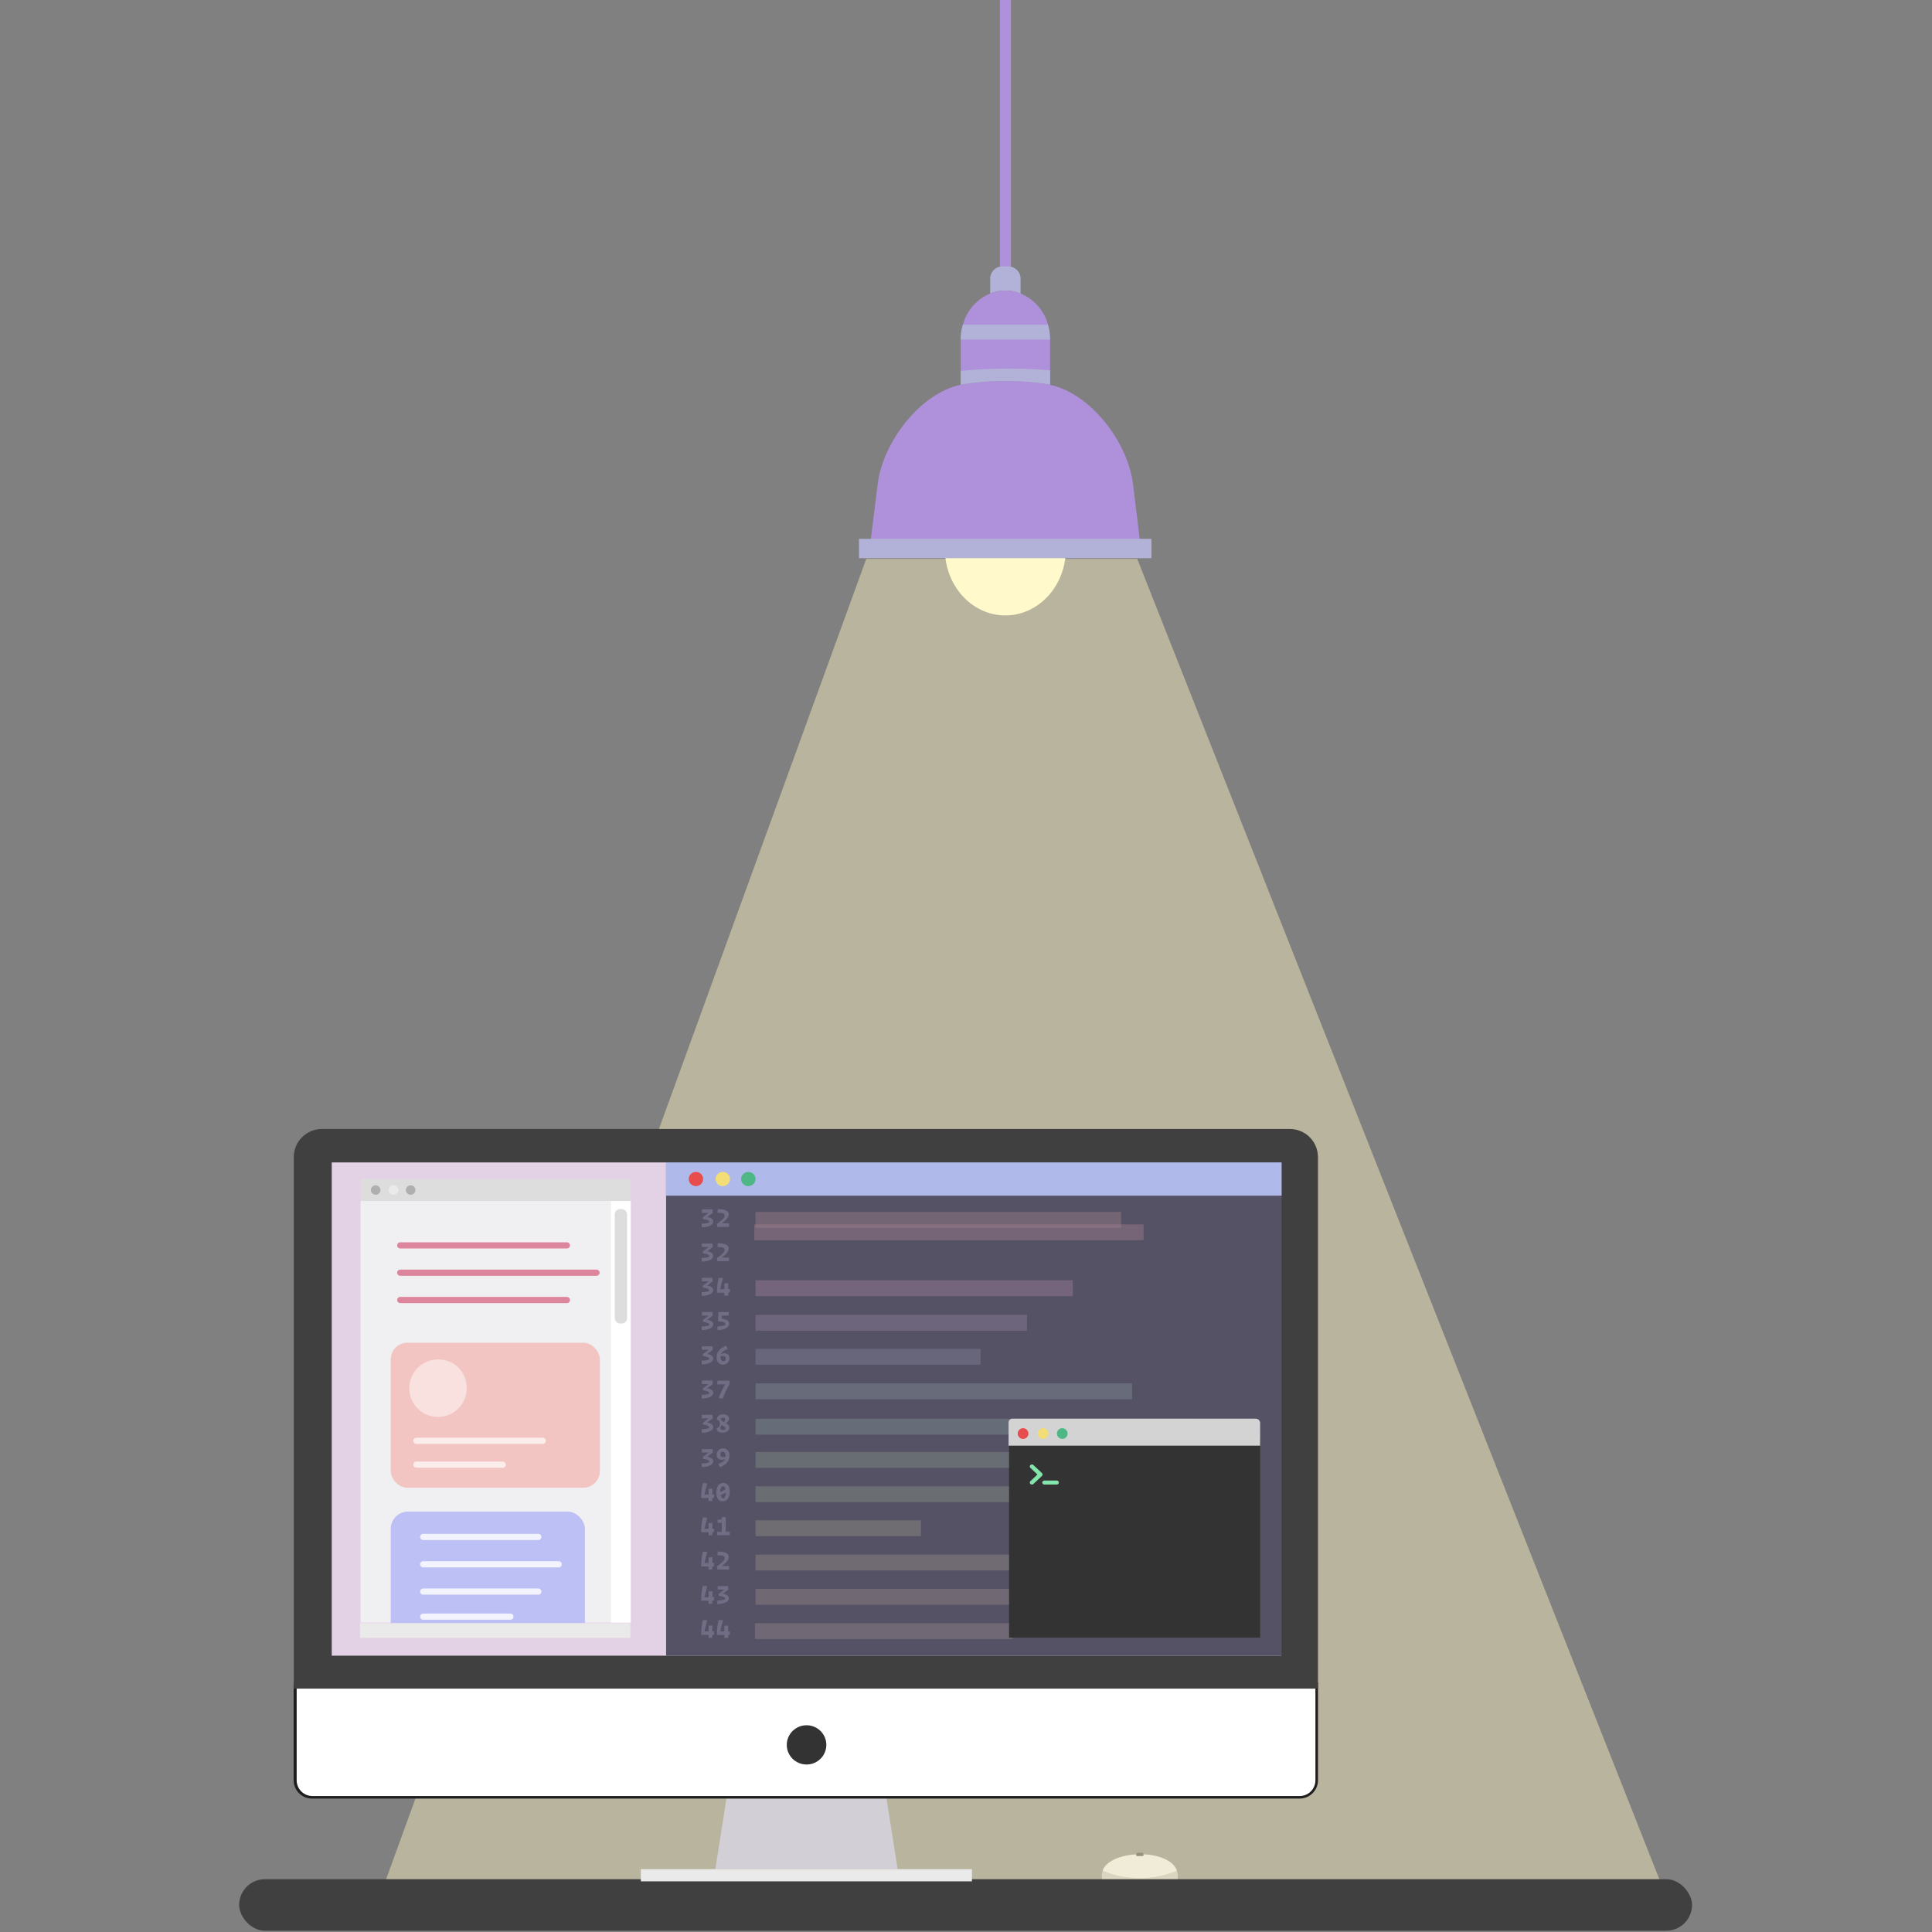 <?xml version="1.0" encoding="UTF-8" standalone="no" ?>
<!DOCTYPE svg PUBLIC "-//W3C//DTD SVG 1.1//EN" "http://www.w3.org/Graphics/SVG/1.1/DTD/svg11.dtd">
<svg xmlns="http://www.w3.org/2000/svg" xmlns:xlink="http://www.w3.org/1999/xlink" version="1.1" width="1080" height="1080" viewBox="184.85 -92.76 1080 1080" xml:space="preserve">
<rect x="184.85" y="-92.76" width="1080" height="1080" fill="#808080" stroke="none"/>
<desc>Created with Fabric.js 5.2.4</desc>
<defs>
</defs>
<rect x="0" y="0" width="100%" height="100%" fill="transparent"></rect>
<g transform="matrix(1 0 0 1 540 540)" id="3e2d9e4f-662f-4d74-9996-e85e619b991b"  >
<rect style="stroke: none; stroke-width: 1; stroke-dasharray: none; stroke-linecap: butt; stroke-dashoffset: 0; stroke-linejoin: miter; stroke-miterlimit: 4; fill: rgb(255,255,255); fill-rule: nonzero; opacity: 1; visibility: hidden;" vector-effect="non-scaling-stroke"  x="-540" y="-540" rx="0" ry="0" width="1080" height="1080" />
</g>
<g transform="matrix(1 0 0 1 540 540)" id="a67f70c3-d9f5-4990-9149-d25044001a3d"  >
</g>
<g transform="matrix(2.88 0 0 2.88 822 951.34)"  >
<path style="stroke: none; stroke-width: 1; stroke-dasharray: none; stroke-linecap: butt; stroke-dashoffset: 0; stroke-linejoin: miter; stroke-miterlimit: 4; fill: rgb(186,188,190); fill-rule: evenodd; opacity: 1;" vector-effect="non-scaling-stroke"  transform=" translate(-285.02, -377.45)" d="M 292.27 379.94 L 277.78 379.94 C 275.88 373.39 294.12 373.21 292.27 379.94 z" stroke-linecap="round" />
</g>
<g transform="matrix(2.88 0 0 2.88 821.99 950.46)"  >
<path style="stroke: none; stroke-width: 1; stroke-dasharray: none; stroke-linecap: butt; stroke-dashoffset: 0; stroke-linejoin: miter; stroke-miterlimit: 4; fill: rgb(229,230,231); fill-rule: evenodd; opacity: 1;" vector-effect="non-scaling-stroke"  transform=" translate(-285.02, -377.14)" d="M 277.81 378 C 279.27 373.89 290.68 373.64 292.23 378 C 287.62 379.947 282.42 379.947 277.81 378 z" stroke-linecap="round" />
</g>
<g transform="matrix(2.88 0 0 2.88 822.02 943.83)"  >
<path style="stroke: none; stroke-width: 1; stroke-dasharray: none; stroke-linecap: butt; stroke-dashoffset: 0; stroke-linejoin: miter; stroke-miterlimit: 4; fill: rgb(66,66,67); fill-rule: evenodd; opacity: 1;" vector-effect="non-scaling-stroke"  transform=" translate(-285.02, -374.84)" d="M 285.72 375.08 C 285.72 375.13 285.68 375.17 285.63 375.17 L 284.41 375.17 C 284.36 375.17 284.32 375.13 284.32 375.08 L 284.32 374.71 C 284.32 374.6 284.58 374.51 284.89 374.51 L 285.15 374.51 C 285.46 374.51 285.72 374.6 285.72 374.71 z" stroke-linecap="round" />
</g>
<g transform="matrix(2.88 0 0 2.88 821.97 959.59)" id="mouse"  >
<rect style="stroke: none; stroke-width: 1; stroke-dasharray: none; stroke-linecap: butt; stroke-dashoffset: 0; stroke-linejoin: miter; stroke-miterlimit: 4; fill: rgb(178,178,216); fill-rule: nonzero; opacity: 1;" vector-effect="non-scaling-stroke"  x="-12.76" y="-0.405" rx="0.3" ry="0.3" width="25.52" height="0.81" />
</g>
<g id="luminaria">
<g transform="matrix(2.88 0 0 2.88 756.67 591.82)" id="light"  >
<polygon id="lightLuminaria" style="stroke: none; stroke-width: 1; stroke-dasharray: none; stroke-linecap: butt; stroke-dashoffset: 0; stroke-linejoin: miter; stroke-miterlimit: 4; fill: rgb(255,244,197); fill-rule: nonzero; opacity: 0.45;" vector-effect="non-scaling-stroke"  points="-30.41,-129.22 -124.39,129.22 124.39,129.22 22.19,-129.22 -30.41,-129.22 " />
</g>
<g transform="matrix(2.88 0 0 2.88 746.84 214.2)"  >
<path style="stroke: none; stroke-width: 1; stroke-dasharray: none; stroke-linecap: butt; stroke-dashoffset: 0; stroke-linejoin: miter; stroke-miterlimit: 4; fill: rgb(255,249,204); fill-rule: nonzero; opacity: 1;" vector-effect="non-scaling-stroke"  transform=" translate(-169.32, -121.87)" d="M 181.07 121.86 C 181.07 128.97 175.81 134.74 169.32 134.74 C 162.83 134.74 157.58 128.97 157.58 121.86 C 157.58 114.75 162.84 109 169.32 109 C 175.8 109 181.07 114.74 181.07 121.86 z" stroke-linecap="round" />
</g>
<g transform="matrix(2.88 0 0 2.88 746.89 -67.25)" id="light"  >
<rect style="stroke: none; stroke-width: 1; stroke-dasharray: none; stroke-linecap: butt; stroke-dashoffset: 0; stroke-linejoin: miter; stroke-miterlimit: 4; fill: rgb(175,145,219); fill-rule: nonzero; opacity: 1;" vector-effect="non-scaling-stroke"  x="-1.07" y="-45.54" rx="0" ry="0" width="2.14" height="91.08" />
</g>
<g transform="matrix(2.88 0 0 2.88 746.86 63.74)"  >
<path style="stroke: none; stroke-width: 1; stroke-dasharray: none; stroke-linecap: butt; stroke-dashoffset: 0; stroke-linejoin: miter; stroke-miterlimit: 4; fill: rgb(178,178,216); fill-rule: nonzero; opacity: 1;" vector-effect="non-scaling-stroke"  transform=" translate(-169.32, -69.69)" d="M 172.27 72.32 L 172.27 69.53 C 172.321 68.223 171.307 67.119 170 67.06 L 168.63 67.06 C 167.327 67.125 166.319 68.226 166.37 69.53 L 166.37 72.32 C 168.257 71.547 170.373 71.547 172.26 72.32 z" stroke-linecap="round" />
</g>
<g transform="matrix(2.88 0 0 2.88 746.87 95.95)"  >
<path style="stroke: none; stroke-width: 1; stroke-dasharray: none; stroke-linecap: butt; stroke-dashoffset: 0; stroke-linejoin: miter; stroke-miterlimit: 4; fill: rgb(175,145,219); fill-rule: nonzero; opacity: 1;" vector-effect="non-scaling-stroke"  transform=" translate(-169.33, -80.87)" d="M 178 81.25 L 178 90 L 177.64 89.92 C 172.591 89.137 167.457 89.073 162.39 89.73 L 161.03 89.92 L 160.66 90 L 160.66 81.25 C 160.663 80.778 160.696 80.307 160.76 79.84 C 160.828 79.339 160.935 78.844 161.08 78.36 C 161.08 78.3 161.08 78.24 161.13 78.18 C 161.205 77.942 161.291 77.709 161.39 77.48 C 161.384 77.44 161.384 77.4 161.39 77.36 L 161.57 76.95 C 161.64 76.8 161.71 76.65 161.79 76.51 C 162.079 75.978 162.413 75.473 162.79 75 C 163.215 74.475 163.695 73.995 164.22 73.57 C 164.38 73.45 164.54 73.32 164.72 73.21 C 164.892 73.085 165.073 72.972 165.26 72.87 C 165.438 72.757 165.621 72.654 165.81 72.56 L 166.37 72.32 C 167.3 71.939 168.295 71.742 169.3 71.74 C 170.328 71.735 171.347 71.933 172.3 72.32 C 174.891 73.405 176.843 75.615 177.6 78.32 C 177.875 79.272 178.01 80.259 178 81.25 z" stroke-linecap="round" />
</g>
<g transform="matrix(2.88 0 0 2.88 746.8 167.16)"  >
<path style="stroke: none; stroke-width: 1; stroke-dasharray: none; stroke-linecap: butt; stroke-dashoffset: 0; stroke-linejoin: miter; stroke-miterlimit: 4; fill: rgb(175,145,219); fill-rule: nonzero; opacity: 1;" vector-effect="non-scaling-stroke"  transform=" translate(-169.33, -105.57)" d="M 195.67 121.86 L 143 121.86 L 144.58 109.19 C 145.58 101.26 152.69 91.71 160.68 89.99 L 161.05 89.91 L 162.48 89.71 C 167.525 89.071 172.634 89.139 177.66 89.91 L 178 90 C 186 91.72 193.14 101.27 194.11 109.2 z" stroke-linecap="round" />
</g>
<g transform="matrix(2.88 0 0 2.88 746.85 105.52)"  >
<path style="stroke: none; stroke-width: 1; stroke-dasharray: none; stroke-linecap: butt; stroke-dashoffset: 0; stroke-linejoin: miter; stroke-miterlimit: 4; fill: rgb(178,178,216); fill-rule: nonzero; opacity: 1;" vector-effect="non-scaling-stroke"  transform=" translate(-169.32, -84.18)" d="M 178 81.25 L 160.65 81.25 C 160.653 80.778 160.686 80.307 160.75 79.84 C 160.818 79.339 160.925 78.844 161.07 78.36 L 177.57 78.36 C 177.851 79.298 177.996 80.271 178 81.25 z M 178 87.2 L 178 90 L 177.64 89.92 C 172.591 89.137 167.457 89.073 162.39 89.73 L 161.03 89.92 L 160.66 90 L 160.66 87.33 C 163.66 87.03 166.83 86.87 170.04 86.87 C 172.74 86.87 175.4 87 178 87.2 z" stroke-linecap="round" />
</g>
<g transform="matrix(2.88 0 0 2.88 746.77 213.86)" id="light"  >
<polygon style="stroke: none; stroke-width: 1; stroke-dasharray: none; stroke-linecap: butt; stroke-dashoffset: 0; stroke-linejoin: miter; stroke-miterlimit: 4; fill: rgb(178,178,216); fill-rule: nonzero; opacity: 1;" vector-effect="non-scaling-stroke"  points="26.34,-1.88 -26.34,-1.88 -28.38,-1.88 -28.38,1.88 28.39,1.88 28.39,-1.88 26.34,-1.88 " />
</g></g>
<g transform="matrix(2.88 0 0 2.88 724.62 972.12)" id="desk"  >
<rect style="stroke: none; stroke-width: 1; stroke-dasharray: none; stroke-linecap: butt; stroke-dashoffset: 0; stroke-linejoin: miter; stroke-miterlimit: 4; fill: rgb(64,64,64); fill-rule: nonzero; opacity: 1;" vector-effect="non-scaling-stroke"  x="-141" y="-5" rx="5" ry="5" width="282" height="10" />
</g>
<g transform="matrix(2.88 0 0 2.88 287.5 855.27)"  >
<path style="stroke: rgb(209,209,209); stroke-width: 1; stroke-dasharray: none; stroke-linecap: round; stroke-dashoffset: 0; stroke-linejoin: miter; stroke-miterlimit: 10; fill: none; fill-rule: nonzero; opacity: 0;" vector-effect="non-scaling-stroke"  transform=" translate(-99.69, -344.14)" d="M 99.48 350.34 C 98.92 349.78 96.48 346.82 99.48 344.14 C 102.48 341.46 101.41 340.38 99.59 337.95" stroke-linecap="round" />
</g>
<g transform="matrix(2.88 0 0 2.88 299.61 868.22)"  >
<path style="stroke: rgb(209,209,209); stroke-width: 1; stroke-dasharray: none; stroke-linecap: round; stroke-dashoffset: 0; stroke-linejoin: miter; stroke-miterlimit: 10; fill: none; fill-rule: nonzero; opacity: 0;" vector-effect="non-scaling-stroke"  transform=" translate(-103.89, -348.63)" d="M 103.68 354.83 C 103.12 354.27 100.68 351.31 103.68 348.64 C 106.68 345.97 105.61 344.88 103.79 342.44" stroke-linecap="round" />
</g>
<g transform="matrix(2.88 0 0 2.88 270.45 868.22)"  >
<path style="stroke: rgb(209,209,209); stroke-width: 1; stroke-dasharray: 15.405 25.405; stroke-linecap: round; stroke-dashoffset: 0; stroke-linejoin: miter; stroke-miterlimit: 10; fill: none; fill-rule: nonzero; opacity: 0;" vector-effect="non-scaling-stroke"  transform=" translate(-93.77, -348.63)" d="M 93.57 354.83 C 93 354.27 90.57 351.31 93.57 348.64 C 96.57 345.97 95.49 344.88 93.67 342.44" stroke-linecap="round" />
</g>
<g transform="matrix(2.88 0 0 2.88 635.68 929.41)" id="pc"  >
<polygon style="stroke: none; stroke-width: 1; stroke-dasharray: none; stroke-linecap: butt; stroke-dashoffset: 0; stroke-linejoin: miter; stroke-miterlimit: 4; fill: rgb(210,207,214); fill-rule: nonzero; opacity: 1;" vector-effect="non-scaling-stroke"  points="17.69,7.87 15.22,-7.87 -15.22,-7.87 -17.69,7.87 17.69,7.87 " />
</g>
<g transform="matrix(2.88 0 0 2.88 635.35 880.12)"  >
<path style="stroke: none; stroke-width: 1; stroke-dasharray: none; stroke-linecap: butt; stroke-dashoffset: 0; stroke-linejoin: miter; stroke-miterlimit: 4; fill: rgb(255,255,255); fill-rule: nonzero; opacity: 1;" vector-effect="non-scaling-stroke"  transform=" translate(-220.43, -352.76)" d="M 124.59 363.8 C 122.766 363.794 121.29 362.314 121.29 360.49 L 121.29 341.73 L 319.58 341.73 L 319.58 360.49 C 319.575 362.316 318.096 363.795 316.27 363.8 z" stroke-linecap="round" />
</g>
<g transform="matrix(2.88 0 0 2.88 635.29 880.16)"  >
<path style="stroke: none; stroke-width: 1; stroke-dasharray: none; stroke-linecap: butt; stroke-dashoffset: 0; stroke-linejoin: miter; stroke-miterlimit: 4; fill: rgb(30,30,30); fill-rule: nonzero; opacity: 1;" vector-effect="non-scaling-stroke"  transform=" translate(-220.41, -352.78)" d="M 319.33 342 L 319.33 360.51 C 319.33 361.322 319.008 362.1 318.434 362.674 C 317.86 363.248 317.082 363.57 316.27 363.57 L 124.59 363.57 C 122.923 363.537 121.59 362.177 121.59 360.51 L 121.59 342 L 319.33 342 M 319.83 341.5 L 121 341.5 L 121 360.5 C 121 362.462 122.588 364.054 124.55 364.06 L 316.27 364.06 C 317.214 364.06 318.12 363.685 318.787 363.017 C 319.455 362.35 319.83 361.444 319.83 360.5 L 319.83 341.5 z" stroke-linecap="round" />
</g>
<g transform="matrix(2.88 0 0 2.88 635.35 694.76)"  >
<path style="stroke: none; stroke-width: 1; stroke-dasharray: none; stroke-linecap: butt; stroke-dashoffset: 0; stroke-linejoin: miter; stroke-miterlimit: 4; fill: rgb(64,64,64); fill-rule: nonzero; opacity: 1;" vector-effect="non-scaling-stroke"  transform=" translate(-220.44, -288.55)" d="M 314.36 234.24 L 126.51 234.24 C 125.065 234.235 123.676 234.804 122.65 235.822 C 121.625 236.84 121.045 238.225 121.04 239.67 L 121.04 342.87 L 319.83 342.87 L 319.83 239.67 C 319.825 238.225 319.245 236.84 318.22 235.822 C 317.194 234.804 315.805 234.235 314.36 234.24 z" stroke-linecap="round" />
</g>
<g transform="matrix(2.88 0 0 2.88 635.67 694.91)" id="pc"  >
<rect style="stroke: none; stroke-width: 1; stroke-dasharray: none; stroke-linecap: butt; stroke-dashoffset: 0; stroke-linejoin: miter; stroke-miterlimit: 4; fill: rgb(227,209,229); fill-rule: nonzero; opacity: 1;" vector-effect="non-scaling-stroke"  x="-92.145" y="-47.87" rx="0" ry="0" width="184.29" height="95.74" />
</g>
<g transform="matrix(2.88 0 0 2.88 635.62 955.53)" id="pc"  >
<rect style="stroke: none; stroke-width: 1; stroke-dasharray: none; stroke-linecap: butt; stroke-dashoffset: 0; stroke-linejoin: miter; stroke-miterlimit: 4; fill: rgb(234,234,234); fill-rule: nonzero; opacity: 1;" vector-effect="non-scaling-stroke"  x="-32.135" y="-1.18" rx="0" ry="0" width="64.27" height="2.36" />
</g>
<g transform="matrix(2.88 0 0 2.88 635.72 882.64)" id="pc"  >
<ellipse style="stroke: none; stroke-width: 1; stroke-dasharray: none; stroke-linecap: butt; stroke-dashoffset: 0; stroke-linejoin: miter; stroke-miterlimit: 4; fill: rgb(51,51,51); fill-rule: nonzero; opacity: 1;" vector-effect="non-scaling-stroke"  cx="0" cy="0" rx="3.84" ry="3.81" />
</g>
<g transform="matrix(2.88 0 0 2.88 729.35 694.91)" id="vs-code" clip-path="url(#CLIPPATH_128)"  >
<clipPath id="CLIPPATH_128" >
	<rect transform="matrix(1 0 0 1 -32.45 0)" id="screen" x="-92.145" y="-47.87" rx="0" ry="0" width="184.29" height="95.74" />
</clipPath>
<rect style="stroke: none; stroke-width: 1; stroke-dasharray: none; stroke-linecap: butt; stroke-dashoffset: 0; stroke-linejoin: miter; stroke-miterlimit: 4; fill: rgb(86,82,102); fill-rule: nonzero; opacity: 1;" vector-effect="non-scaling-stroke"  x="-59.775" y="-47.87" rx="0" ry="0" width="119.55" height="95.74" />
</g>
<g transform="matrix(2.88 0 0 2.88 729.35 566.33)" id="vs-code" clip-path="url(#CLIPPATH_129)"  >
<clipPath id="CLIPPATH_129" >
	<rect transform="matrix(1 0 0 1 -32.45 44.64)" id="screen" x="-92.145" y="-47.87" rx="0" ry="0" width="184.29" height="95.74" />
</clipPath>
<rect style="stroke: none; stroke-width: 1; stroke-dasharray: none; stroke-linecap: butt; stroke-dashoffset: 0; stroke-linejoin: miter; stroke-miterlimit: 4; fill: rgb(176,186,234); fill-rule: nonzero; opacity: 1;" vector-effect="non-scaling-stroke"  x="-59.775" y="-3.225" rx="0" ry="0" width="119.55" height="6.45" />
</g>
<g transform="matrix(2.88 0 0 2.88 573.87 566.32)" id="vs-code" clip-path="url(#CLIPPATH_130)"  >
<clipPath id="CLIPPATH_130" >
	<rect transform="matrix(1 0 0 1 21.55 44.65)" id="screen" x="-92.145" y="-47.87" rx="0" ry="0" width="184.29" height="95.74" />
</clipPath>
<ellipse style="stroke: none; stroke-width: 1; stroke-dasharray: none; stroke-linecap: butt; stroke-dashoffset: 0; stroke-linejoin: miter; stroke-miterlimit: 4; fill: rgb(232,77,77); fill-rule: nonzero; opacity: 1;" vector-effect="non-scaling-stroke"  cx="0" cy="0" rx="1.4" ry="1.38" />
</g>
<g transform="matrix(2.88 0 0 2.88 588.89 566.32)" id="vs-code" clip-path="url(#CLIPPATH_131)"  >
<clipPath id="CLIPPATH_131" >
	<rect transform="matrix(1 0 0 1 16.34 44.65)" id="screen" x="-92.145" y="-47.87" rx="0" ry="0" width="184.29" height="95.74" />
</clipPath>
<ellipse style="stroke: none; stroke-width: 1; stroke-dasharray: none; stroke-linecap: butt; stroke-dashoffset: 0; stroke-linejoin: miter; stroke-miterlimit: 4; fill: rgb(242,221,119); fill-rule: nonzero; opacity: 1;" vector-effect="non-scaling-stroke"  cx="0" cy="0" rx="1.4" ry="1.38" />
</g>
<g transform="matrix(2.88 0 0 2.88 603.17 566.32)" id="vs-code" clip-path="url(#CLIPPATH_132)"  >
<clipPath id="CLIPPATH_132" >
	<rect transform="matrix(1 0 0 1 11.39 44.65)" id="screen" x="-92.145" y="-47.87" rx="0" ry="0" width="184.29" height="95.74" />
</clipPath>
<ellipse style="stroke: none; stroke-width: 1; stroke-dasharray: none; stroke-linecap: butt; stroke-dashoffset: 0; stroke-linejoin: miter; stroke-miterlimit: 4; fill: rgb(78,183,133); fill-rule: nonzero; opacity: 1;" vector-effect="non-scaling-stroke"  cx="0" cy="0" rx="1.4" ry="1.38" />
</g>
<g transform="matrix(2.88 0 0 2.88 584.88 702.97)" clip-path="url(#CLIPPATH_133)"  >
<clipPath id="CLIPPATH_133" >
	<rect transform="matrix(1 0 0 1 17.73 -2.79)" id="screen" x="-92.145" y="-47.87" rx="0" ry="0" width="184.29" height="95.74" />
</clipPath>
<path style="stroke: none; stroke-width: 1; stroke-dasharray: none; stroke-linecap: butt; stroke-dashoffset: 0; stroke-linejoin: miter; stroke-miterlimit: 4; fill: rgb(112,109,132); fill-rule: nonzero; opacity: 1;" vector-effect="non-scaling-stroke"  transform=" translate(-202.8, -291.38)" d="M 200.08 252.61 C 201.25 252.54 201.57 252.45 201.57 252.24 C 201.57 252.03 201.24 251.81 200.33 251.69 L 200.33 251.35 L 201.44 250.49 L 200.14 250.49 L 200.14 249.81 L 202.19 249.81 L 202.25 250.49 L 201.19 251.29 C 202.02 251.47 202.34 251.8 202.34 252.19 C 202.34 252.79 201.67 253.24 200.13 253.32 z M 203.13 253.24 L 203.06 252.63 C 204.06 251.93 204.56 251.47 204.56 251.02 C 204.56 250.57 204.24 250.52 203.16 250.49 L 203.23 249.77 C 204.86 249.77 205.34 250.23 205.34 250.77 C 205.34 251.31 204.84 251.91 204.02 252.53 L 205.41 252.53 L 205.41 253.2 z M 200.08 259.26 C 201.25 259.19 201.57 259.09 201.57 258.88 C 201.57 258.67 201.24 258.46 200.33 258.34 L 200.33 258 L 201.44 257.13 L 200.14 257.13 L 200.14 256.46 L 202.19 256.46 L 202.25 257.13 L 201.19 257.94 C 202.02 258.11 202.34 258.45 202.34 258.83 C 202.34 259.44 201.67 259.89 200.13 259.97 z M 203.13 259.89 L 203.06 259.28 C 204.06 258.57 204.56 258.12 204.56 257.67 C 204.56 257.22 204.24 257.17 203.16 257.14 L 203.23 256.41 C 204.86 256.41 205.34 256.88 205.34 257.41 C 205.34 257.94 204.84 258.56 204.02 259.18 L 205.41 259.18 L 205.41 259.85 z M 200.08 265.91 C 201.25 265.84 201.57 265.74 201.57 265.53 C 201.57 265.32 201.24 265.11 200.33 264.99 L 200.33 264.65 L 201.44 263.78 L 200.14 263.78 L 200.14 263.11 L 202.19 263.11 L 202.25 263.78 L 201.19 264.59 C 202.02 264.76 202.34 265.1 202.34 265.48 C 202.34 266.09 201.67 266.54 200.13 266.62 z M 205.23 266 L 205.23 266.59 L 204.5 266.59 L 204.5 266 L 203.06 266 C 203.049 265.03 203.16 264.062 203.39 263.12 L 204.23 263.17 L 203.68 265.33 L 204.5 265.33 L 204.5 264.2 L 205.23 264.12 L 205.23 265.28 L 205.6 265.28 L 205.53 265.95 z M 200.08 272.56 C 201.25 272.48 201.57 272.39 201.57 272.18 C 201.57 271.97 201.24 271.75 200.33 271.64 L 200.33 271.29 L 201.44 270.43 L 200.14 270.43 L 200.14 269.75 L 202.19 269.75 L 202.25 270.43 L 201.19 271.24 C 202.02 271.41 202.34 271.75 202.34 272.13 C 202.34 272.73 201.67 273.19 200.13 273.26 z M 203.17 273.27 L 203.17 272.55 C 204.34 272.46 204.7 272.35 204.7 272.06 C 204.7 271.77 204.31 271.64 203.26 271.52 L 203.37 269.75 L 205.37 269.75 L 205.31 270.44 L 204 270.44 L 204 271.03 C 205.11 271.2 205.44 271.59 205.44 272.03 C 205.4 272.66 204.74 273.18 203.17 273.27 z M 200.08 279.2 C 201.25 279.13 201.57 279.04 201.57 278.83 C 201.57 278.62 201.24 278.4 200.33 278.28 L 200.33 277.94 L 201.44 277.08 L 200.14 277.08 L 200.14 276.4 L 202.19 276.4 L 202.25 277.08 L 201.19 277.89 C 202.02 278.06 202.34 278.4 202.34 278.78 C 202.34 279.38 201.67 279.83 200.13 279.91 z M 203 278.55 C 203 277.55 203.56 276.82 204.83 276.28 L 205.15 276.93 C 204.31 277.24 203.96 277.54 203.82 277.93 C 204.6 277.48 205.49 277.85 205.49 278.73 C 205.485 279.194 205.224 279.617 204.811 279.829 C 204.399 280.041 203.903 280.007 203.523 279.741 C 203.143 279.475 202.942 279.02 203 278.56 z M 204.76 278.78 C 204.76 278.3 204.35 278.11 203.76 278.38 L 203.76 278.47 C 203.76 279.06 204.01 279.3 204.32 279.3 C 204.63 279.3 204.76 279.13 204.76 278.78 z M 200.08 285.85 C 201.25 285.78 201.57 285.69 201.57 285.48 C 201.57 285.27 201.24 285.05 200.33 284.93 L 200.33 284.59 L 201.44 283.73 L 200.14 283.73 L 200.14 283.05 L 202.19 283.05 L 202.25 283.73 L 201.19 284.53 C 202.02 284.71 202.34 285.04 202.34 285.43 C 202.34 286.03 201.67 286.48 200.13 286.56 z M 203.39 286.45 C 203.727 285.514 204.166 284.619 204.7 283.78 L 203.1 283.78 L 203.16 283.08 L 205.49 283.08 L 205.49 283.76 C 204.96 284.645 204.524 285.584 204.19 286.56 z M 200.08 292.5 C 201.25 292.43 201.57 292.33 201.57 292.12 C 201.57 291.91 201.24 291.7 200.33 291.58 L 200.33 291.24 L 201.44 290.37 L 200.14 290.37 L 200.14 289.7 L 202.19 289.7 L 202.25 290.37 L 201.19 291.18 C 202.02 291.35 202.34 291.69 202.34 292.07 C 202.34 292.68 201.67 293.13 200.13 293.21 z M 203 292.33 C 203.375 292.213 203.635 291.871 203.647 291.478 C 203.658 291.085 203.418 290.728 203.05 290.59 C 203.05 290.11 203.47 289.59 204.27 289.59 C 204.9 289.59 205.4 289.92 205.4 290.43 C 205.377 290.809 205.14 291.143 204.79 291.29 C 205.15 291.5 205.47 291.76 205.47 292.18 C 205.47 292.6 204.98 293.18 204.17 293.18 C 203.36 293.18 203 292.86 203 292.33 z M 204.71 292.33 C 204.71 292.08 204.39 291.89 204.03 291.69 C 203.857 291.809 203.75 292.001 203.74 292.21 C 203.74 292.46 203.89 292.65 204.24 292.65 C 204.59 292.65 204.72 292.48 204.72 292.3 z M 204.39 291.12 C 204.549 291.01 204.648 290.833 204.66 290.64 C 204.66 290.41 204.54 290.24 204.22 290.24 C 203.9 290.24 203.8 290.38 203.8 290.53 C 203.8 290.68 204.08 290.92 204.4 291.09 z M 200.08 299.15 C 201.25 299.08 201.57 298.98 201.57 298.77 C 201.57 298.56 201.24 298.34 200.33 298.23 L 200.33 297.88 L 201.44 297.02 L 200.14 297.02 L 200.14 296.35 L 202.19 296.35 L 202.25 297.02 L 201.19 297.83 C 202.02 298 202.34 298.34 202.34 298.72 C 202.34 299.32 201.67 299.78 200.13 299.86 z M 203.33 299.25 C 204.17 298.93 204.52 298.64 204.66 298.25 C 203.88 298.69 202.99 298.33 202.99 297.45 C 202.995 296.986 203.256 296.563 203.669 296.351 C 204.081 296.139 204.577 296.173 204.957 296.439 C 205.337 296.705 205.538 297.16 205.48 297.62 C 205.48 298.62 204.92 299.35 203.65 299.89 z M 204.74 297.8 L 204.74 297.71 C 204.74 297.12 204.49 296.88 204.18 296.88 C 203.87 296.88 203.72 297.05 203.72 297.39 C 203.72 297.88 204.13 298.06 204.74 297.8 z M 202.16 305.84 L 202.16 306.43 L 201.43 306.43 L 201.43 305.84 L 200 305.84 C 199.989 304.87 200.1 303.902 200.33 302.96 L 201.17 303.01 L 200.62 305.17 L 201.44 305.17 L 201.44 304.09 L 202.17 304.01 L 202.17 305.17 L 202.53 305.17 L 202.47 305.84 z M 202.94 304.77 C 202.94 303.66 203.45 302.92 204.28 302.92 C 205.11 302.92 205.54 303.57 205.54 304.65 C 205.54 305.73 205.03 306.5 204.19 306.5 C 203.35 306.5 202.94 305.85 202.94 304.77 z M 203.69 304.7 L 204.74 304.16 C 204.66 303.78 204.49 303.55 204.23 303.55 C 203.97 303.55 203.69 303.93 203.69 304.63 z M 204.79 304.79 L 203.79 305.32 C 203.87 305.69 204.03 305.91 204.29 305.91 C 204.55 305.91 204.79 305.49 204.79 304.79 z M 202.16 312.49 L 202.16 313.07 L 201.43 313.07 L 201.43 312.49 L 200 312.49 C 199.988 311.52 200.099 310.552 200.33 309.61 L 201.17 309.66 L 200.62 311.82 L 201.44 311.82 L 201.44 310.74 L 202.17 310.66 L 202.17 311.82 L 202.53 311.82 L 202.47 312.49 z M 203.09 313.07 L 203.09 312.42 L 204 312.42 L 204 310.66 L 203.19 310.66 L 203.19 310.09 L 204 310 L 204 309.59 L 204.76 309.53 L 204.76 312.41 L 205.58 312.41 L 205.52 313.06 z M 202.16 319.13 L 202.16 319.72 L 201.43 319.72 L 201.43 319.13 L 200 319.13 C 199.988 318.163 200.099 317.199 200.33 316.26 L 201.17 316.31 L 200.62 318.46 L 201.44 318.46 L 201.44 317.39 L 202.17 317.31 L 202.17 318.46 L 202.53 318.46 L 202.47 319.13 z M 203.13 319.72 L 203.06 319.11 C 204.06 318.4 204.56 317.95 204.56 317.5 C 204.56 317.05 204.24 317 203.16 316.97 L 203.23 316.24 C 204.86 316.24 205.34 316.71 205.34 317.29 C 205.34 317.87 204.84 318.43 204.02 319.05 L 205.41 319.05 L 205.41 319.72 z M 202.16 325.78 L 202.16 326.37 L 201.43 326.37 L 201.43 325.78 L 200 325.78 C 199.989 324.81 200.1 323.842 200.33 322.9 L 201.17 322.95 L 200.62 325.11 L 201.44 325.11 L 201.44 324 L 202.17 323.93 L 202.17 325.08 L 202.53 325.08 L 202.47 325.75 z M 203.15 325.74 C 204.32 325.67 204.64 325.57 204.64 325.36 C 204.64 325.15 204.31 324.94 203.4 324.82 L 203.4 324.48 L 204.51 323.61 L 203.21 323.61 L 203.21 322.94 L 205.21 322.94 L 205.27 323.61 L 204.21 324.42 C 205.04 324.59 205.36 324.93 205.36 325.31 C 205.36 325.92 204.69 326.37 203.15 326.45 z M 202.16 332.43 L 202.16 333 L 201.43 333 L 201.43 332.41 L 200 332.41 C 199.989 331.44 200.1 330.472 200.33 329.53 L 201.17 329.58 L 200.62 331.74 L 201.44 331.74 L 201.44 330.66 L 202.17 330.58 L 202.17 331.74 L 202.53 331.74 L 202.47 332.41 z M 205.23 332.43 L 205.23 333 L 204.5 333 L 204.5 332.41 L 203.06 332.41 C 203.049 331.44 203.16 330.472 203.39 329.53 L 204.23 329.58 L 203.68 331.74 L 204.5 331.74 L 204.5 330.66 L 205.23 330.58 L 205.23 331.74 L 205.6 331.74 L 205.53 332.41 z" stroke-linecap="round" />
</g>
<g transform="matrix(2.88 0 0 2.88 709.39 589.15)" id="code" clip-path="url(#CLIPPATH_134)"  >
<clipPath id="CLIPPATH_134" >
	<rect transform="matrix(1 0 0 1 -25.48 36.73)" id="screen" x="-92.145" y="-47.87" rx="0" ry="0" width="184.29" height="95.74" />
</clipPath>
<rect style="stroke: none; stroke-width: 1; stroke-dasharray: 0 999999; stroke-linecap: butt; stroke-dashoffset: 150.06; stroke-linejoin: miter; stroke-miterlimit: 4; fill: rgb(163,132,141); fill-rule: nonzero; opacity: 0.39;" vector-effect="non-scaling-stroke"  x="-35.48" y="-1.535" rx="0" ry="0" width="70.96" height="3.07" />
</g>
<g transform="matrix(2.88 0 0 2.88 715.31 596.09)" id="code" clip-path="url(#CLIPPATH_135)"  >
<clipPath id="CLIPPATH_135" >
	<rect transform="matrix(1 0 0 1 -27.79 30.14)" id="screen" x="-92.145" y="-47.87" rx="0" ry="0" width="184.29" height="95.74" />
</clipPath>
<rect style="stroke: none; stroke-width: 1; stroke-dasharray: 0 999999; stroke-linecap: butt; stroke-dashoffset: 159.26; stroke-linejoin: miter; stroke-miterlimit: 4; fill: rgb(165,132,146); fill-rule: nonzero; opacity: 0.39;" vector-effect="non-scaling-stroke"  x="-37.78" y="-1.535" rx="0" ry="0" width="75.56" height="3.07" />
</g>
<g transform="matrix(2.88 0 0 2.88 695.89 627.34)" id="code" clip-path="url(#CLIPPATH_136)"  >
<clipPath id="CLIPPATH_136" >
	<rect transform="matrix(1 0 0 1 -20.8 23.49)" id="screen" x="-92.145" y="-47.87" rx="0" ry="0" width="184.29" height="95.74" />
</clipPath>
<rect style="stroke: none; stroke-width: 1; stroke-dasharray: 0 999999; stroke-linecap: butt; stroke-dashoffset: 131.3; stroke-linejoin: miter; stroke-miterlimit: 4; fill: rgb(162,132,163); fill-rule: nonzero; opacity: 0.39;" vector-effect="non-scaling-stroke"  x="-30.79" y="-1.535" rx="0" ry="0" width="61.58" height="3.07" />
</g>
<g transform="matrix(2.88 0 0 2.88 683.07 646.69)" id="code" clip-path="url(#CLIPPATH_137)"  >
<clipPath id="CLIPPATH_137" >
	<rect transform="matrix(1 0 0 1 -16.34 16.78)" id="screen" x="-92.145" y="-47.87" rx="0" ry="0" width="184.29" height="95.74" />
</clipPath>
<rect style="stroke: none; stroke-width: 1; stroke-dasharray: 0 999999; stroke-linecap: butt; stroke-dashoffset: 113.5; stroke-linejoin: miter; stroke-miterlimit: 4; fill: rgb(144,132,160); fill-rule: nonzero; opacity: 0.39;" vector-effect="non-scaling-stroke"  x="-26.34" y="-1.535" rx="0" ry="0" width="52.68" height="3.07" />
</g>
<g transform="matrix(2.88 0 0 2.88 670.11 665.67)" id="code" clip-path="url(#CLIPPATH_138)"  >
<clipPath id="CLIPPATH_138" >
	<rect transform="matrix(1 0 0 1 -11.84 10.2)" id="screen" x="-92.145" y="-47.87" rx="0" ry="0" width="184.29" height="95.74" />
</clipPath>
<rect style="stroke: none; stroke-width: 1; stroke-dasharray: 0 999999; stroke-linecap: butt; stroke-dashoffset: 95.5; stroke-linejoin: miter; stroke-miterlimit: 4; fill: rgb(131,133,158); fill-rule: nonzero; opacity: 0.39;" vector-effect="non-scaling-stroke"  x="-21.84" y="-1.535" rx="0" ry="0" width="43.68" height="3.07" />
</g>
<g transform="matrix(2.88 0 0 2.88 712.45 684.99)" id="code" clip-path="url(#CLIPPATH_139)"  >
<clipPath id="CLIPPATH_139" >
	<rect transform="matrix(1 0 0 1 -26.55 3.5)" id="screen" x="-92.145" y="-47.87" rx="0" ry="0" width="184.29" height="95.74" />
</clipPath>
<rect style="stroke: none; stroke-width: 1; stroke-dasharray: 0 999999; stroke-linecap: butt; stroke-dashoffset: 154.3; stroke-linejoin: miter; stroke-miterlimit: 4; fill: rgb(131,146,155); fill-rule: nonzero; opacity: 0.39;" vector-effect="non-scaling-stroke"  x="-36.54" y="-1.535" rx="0" ry="0" width="73.08" height="3.07" />
</g>
<g transform="matrix(2.88 0 0 2.88 730.65 704.77)" id="code" clip-path="url(#CLIPPATH_140)"  >
<clipPath id="CLIPPATH_140" >
	<rect transform="matrix(1 0 0 1 -32.87 -3.36)" id="screen" x="-92.145" y="-47.87" rx="0" ry="0" width="184.29" height="95.74" />
</clipPath>
<rect style="stroke: none; stroke-width: 1; stroke-dasharray: 0 999999; stroke-linecap: butt; stroke-dashoffset: 179.58; stroke-linejoin: miter; stroke-miterlimit: 4; fill: rgb(130,153,149); fill-rule: nonzero; opacity: 0.39;" vector-effect="non-scaling-stroke"  x="-42.86" y="-1.535" rx="0" ry="0" width="85.72" height="3.07" />
</g>
<g transform="matrix(2.88 0 0 2.88 710.23 723.35)" id="code" clip-path="url(#CLIPPATH_141)"  >
<clipPath id="CLIPPATH_141" >
	<rect transform="matrix(1 0 0 1 -25.78 -9.8)" id="screen" x="-92.145" y="-47.87" rx="0" ry="0" width="184.29" height="95.74" />
</clipPath>
<rect style="stroke: none; stroke-width: 1; stroke-dasharray: 0 999999; stroke-linecap: butt; stroke-dashoffset: 151.22; stroke-linejoin: miter; stroke-miterlimit: 4; fill: rgb(132,153,139); fill-rule: nonzero; opacity: 0.39;" vector-effect="non-scaling-stroke"  x="-35.77" y="-1.535" rx="0" ry="0" width="71.54" height="3.07" />
</g>
<g transform="matrix(2.88 0 0 2.88 704.44 742.53)" id="code" clip-path="url(#CLIPPATH_142)"  >
<clipPath id="CLIPPATH_142" >
	<rect transform="matrix(1 0 0 1 -23.77 -16.45)" id="screen" x="-92.145" y="-47.87" rx="0" ry="0" width="184.29" height="95.74" />
</clipPath>
<rect style="stroke: none; stroke-width: 1; stroke-dasharray: 0 999999; stroke-linecap: butt; stroke-dashoffset: 143.18; stroke-linejoin: miter; stroke-miterlimit: 4; fill: rgb(137,153,133); fill-rule: nonzero; opacity: 0.39;" vector-effect="non-scaling-stroke"  x="-33.76" y="-1.535" rx="0" ry="0" width="67.52" height="3.07" />
</g>
<g transform="matrix(2.88 0 0 2.88 653.43 761.53)" id="code" clip-path="url(#CLIPPATH_143)"  >
<clipPath id="CLIPPATH_143" >
	<rect transform="matrix(1 0 0 1 -6.06 -23.04)" id="screen" x="-92.145" y="-47.87" rx="0" ry="0" width="184.29" height="95.74" />
</clipPath>
<rect style="stroke: none; stroke-width: 1; stroke-dasharray: 0 999999; stroke-linecap: butt; stroke-dashoffset: 72.34; stroke-linejoin: miter; stroke-miterlimit: 4; fill: rgb(151,153,135); fill-rule: nonzero; opacity: 0.39;" vector-effect="non-scaling-stroke"  x="-16.05" y="-1.535" rx="0" ry="0" width="32.1" height="3.07" />
</g>
<g transform="matrix(2.88 0 0 2.88 741.82 780.71)" id="code" clip-path="url(#CLIPPATH_144)"  >
<clipPath id="CLIPPATH_144" >
	<rect transform="matrix(1 0 0 1 -36.74 -29.69)" id="screen" x="-92.145" y="-47.87" rx="0" ry="0" width="184.29" height="95.74" />
</clipPath>
<rect style="stroke: none; stroke-width: 1; stroke-dasharray: 0 999999; stroke-linecap: butt; stroke-dashoffset: 195.1; stroke-linejoin: miter; stroke-miterlimit: 4; fill: rgb(153,148,136); fill-rule: nonzero; opacity: 0.39;" vector-effect="non-scaling-stroke"  x="-46.74" y="-1.535" rx="0" ry="0" width="93.48" height="3.07" />
</g>
<g transform="matrix(2.88 0 0 2.88 704.44 799.89)" id="code" clip-path="url(#CLIPPATH_145)"  >
<clipPath id="CLIPPATH_145" >
	<rect transform="matrix(1 0 0 1 -23.77 -36.34)" id="screen" x="-92.145" y="-47.87" rx="0" ry="0" width="184.29" height="95.74" />
</clipPath>
<rect style="stroke: none; stroke-width: 1; stroke-dasharray: 0 999999; stroke-linecap: butt; stroke-dashoffset: 143.18; stroke-linejoin: miter; stroke-miterlimit: 4; fill: rgb(153,142,138); fill-rule: nonzero; opacity: 0.39;" vector-effect="non-scaling-stroke"  x="-33.76" y="-1.535" rx="0" ry="0" width="67.52" height="3.07" />
</g>
<g transform="matrix(2.88 0 0 2.88 678.91 819.07)" id="code" clip-path="url(#CLIPPATH_146)"  >
<clipPath id="CLIPPATH_146" >
	<rect transform="matrix(1 0 0 1 -14.91 -42.99)" id="screen" x="-92.145" y="-47.87" rx="0" ry="0" width="184.29" height="95.74" />
</clipPath>
<rect style="stroke: none; stroke-width: 1; stroke-dasharray: 0 999999; stroke-linecap: butt; stroke-dashoffset: 108.2; stroke-linejoin: miter; stroke-miterlimit: 4; fill: rgb(153,140,140); fill-rule: nonzero; opacity: 0.39;" vector-effect="non-scaling-stroke"  x="-25.015" y="-1.535" rx="0" ry="0" width="50.03" height="3.07" />
</g>
<g transform="matrix(2.88 0 0 2.88 819.1 767.17)" id="iterm" clip-path="url(#CLIPPATH_147)"  >
<clipPath id="CLIPPATH_147" >
	<rect transform="matrix(1 0 0 1 -63.51 -25.02)" id="screen" x="-92.145" y="-47.87" rx="0" ry="0" width="184.29" height="95.74" />
</clipPath>
<rect style="stroke: none; stroke-width: 1; stroke-dasharray: none; stroke-linecap: butt; stroke-dashoffset: 0; stroke-linejoin: miter; stroke-miterlimit: 4; fill: rgb(51,51,51); fill-rule: nonzero; opacity: 1;" vector-effect="non-scaling-stroke"  x="-24.37" y="-19.285" rx="0" ry="0" width="48.74" height="38.57" />
</g>
<g transform="matrix(2.88 0 0 2.88 818.97 707.82)" clip-path="url(#CLIPPATH_148)"  >
<clipPath id="CLIPPATH_148" >
	<rect transform="matrix(1 0 0 1 -63.47 -4.41)" id="screen" x="-92.145" y="-47.87" rx="0" ry="0" width="184.29" height="95.74" />
</clipPath>
<path style="stroke: none; stroke-width: 1; stroke-dasharray: none; stroke-linecap: butt; stroke-dashoffset: 0; stroke-linejoin: miter; stroke-miterlimit: 4; fill: rgb(211,211,211); fill-rule: nonzero; opacity: 1;" vector-effect="non-scaling-stroke"  transform=" translate(-284, -293.01)" d="M 260.33 290.39 L 307.55 290.39 C 307.778 290.39 307.997 290.481 308.158 290.642 C 308.319 290.803 308.41 291.022 308.41 291.25 L 308.41 295.63 L 259.58 295.63 L 259.58 291.14 C 259.58 290.726 259.916 290.39 260.33 290.39 z" stroke-linecap="round" />
</g>
<g transform="matrix(2.88 0 0 2.88 756.75 708.6)" id="iterm" clip-path="url(#CLIPPATH_149)"  >
<clipPath id="CLIPPATH_149" >
	<rect transform="matrix(1 0 0 1 -41.86 -4.68)" id="screen" x="-92.145" y="-47.87" rx="0" ry="0" width="184.29" height="95.74" />
</clipPath>
<circle style="stroke: none; stroke-width: 1; stroke-dasharray: none; stroke-linecap: butt; stroke-dashoffset: 0; stroke-linejoin: miter; stroke-miterlimit: 4; fill: rgb(232,77,77); fill-rule: nonzero; opacity: 1;" vector-effect="non-scaling-stroke"  cx="0" cy="0" r="1.04" />
</g>
<g transform="matrix(2.88 0 0 2.88 767.97 708.6)" id="iterm" clip-path="url(#CLIPPATH_150)"  >
<clipPath id="CLIPPATH_150" >
	<rect transform="matrix(1 0 0 1 -45.74 -4.68)" id="screen" x="-92.145" y="-47.87" rx="0" ry="0" width="184.29" height="95.74" />
</clipPath>
<circle style="stroke: none; stroke-width: 1; stroke-dasharray: none; stroke-linecap: butt; stroke-dashoffset: 0; stroke-linejoin: miter; stroke-miterlimit: 4; fill: rgb(242,221,119); fill-rule: nonzero; opacity: 1;" vector-effect="non-scaling-stroke"  cx="0" cy="0" r="1.04" />
</g>
<g transform="matrix(2.88 0 0 2.88 778.67 708.6)" id="iterm" clip-path="url(#CLIPPATH_151)"  >
<clipPath id="CLIPPATH_151" >
	<rect transform="matrix(1 0 0 1 -49.45 -4.68)" id="screen" x="-92.145" y="-47.87" rx="0" ry="0" width="184.29" height="95.74" />
</clipPath>
<circle style="stroke: none; stroke-width: 1; stroke-dasharray: none; stroke-linecap: butt; stroke-dashoffset: 0; stroke-linejoin: miter; stroke-miterlimit: 4; fill: rgb(78,183,133); fill-rule: nonzero; opacity: 1;" vector-effect="non-scaling-stroke"  cx="0" cy="0" r="1.04" />
</g>
<g transform="matrix(2.88 0 0 2.88 764.09 731.48)" clip-path="url(#CLIPPATH_152)"  >
<clipPath id="CLIPPATH_152" >
	<rect transform="matrix(1 0 0 1 -44.41 -12.61)" id="screen" x="-92.145" y="-47.87" rx="0" ry="0" width="184.29" height="95.74" />
</clipPath>
<path style="stroke: none; stroke-width: 1; stroke-dasharray: none; stroke-linecap: butt; stroke-dashoffset: 0; stroke-linejoin: miter; stroke-miterlimit: 4; fill: rgb(131,229,171); fill-rule: nonzero; opacity: 1;" vector-effect="non-scaling-stroke"  transform=" translate(-264.94, -301.21)" d="M 264.11 303.17 C 264.003 303.17 263.9 303.131 263.82 303.06 C 263.739 302.99 263.692 302.888 263.692 302.78 C 263.692 302.672 263.739 302.57 263.82 302.5 L 265.18 301.22 L 263.82 299.93 C 263.739 299.862 263.692 299.761 263.692 299.655 C 263.692 299.549 263.739 299.448 263.82 299.38 C 263.897 299.303 264.001 299.26 264.11 299.26 C 264.219 299.26 264.323 299.303 264.4 299.38 L 266.06 300.94 C 266.139 301.011 266.183 301.114 266.18 301.22 C 266.18 301.323 266.137 301.421 266.06 301.49 L 264.4 303.06 C 264.319 303.129 264.216 303.168 264.11 303.17 z" stroke-linecap="round" />
</g>
<g transform="matrix(2.88 0 0 2.88 772.12 736)" clip-path="url(#CLIPPATH_153)"  >
<clipPath id="CLIPPATH_153" >
	<rect transform="matrix(1 0 0 1 -47.19 -14.18)" id="screen" x="-92.145" y="-47.87" rx="0" ry="0" width="184.29" height="95.74" />
</clipPath>
<path style="stroke: none; stroke-width: 1; stroke-dasharray: none; stroke-linecap: butt; stroke-dashoffset: 0; stroke-linejoin: miter; stroke-miterlimit: 4; fill: rgb(131,229,171); fill-rule: nonzero; opacity: 1;" vector-effect="non-scaling-stroke"  transform=" translate(-267.72, -302.78)" d="M 269.33 302.78 C 269.327 302.674 269.283 302.573 269.206 302.5 C 269.129 302.427 269.026 302.387 268.92 302.39 L 266.5 302.39 C 266.361 302.39 266.232 302.464 266.162 302.585 C 266.093 302.706 266.093 302.854 266.162 302.975 C 266.232 303.096 266.361 303.17 266.5 303.17 L 268.92 303.17 C 269.026 303.173 269.129 303.133 269.206 303.06 C 269.283 302.987 269.327 302.886 269.33 302.78 z" stroke-linecap="round" />
</g>
<g transform="matrix(2.88 0 0 2.88 461.68 913.44)" id="website" clip-path="url(#CLIPPATH_154)"  >
<clipPath id="CLIPPATH_154" >
	<rect transform="matrix(1 0 0 1 0.05 -75.36)" id="clippy" clip-path="url(#undefined)" x="-26.19" y="-40.92" rx="0" ry="0" width="52.38" height="81.84" />
</clipPath>
<rect style="stroke: none; stroke-width: 1; stroke-dasharray: none; stroke-linecap: butt; stroke-dashoffset: 0; stroke-linejoin: miter; stroke-miterlimit: 4; fill: rgb(240,240,242); fill-rule: nonzero; opacity: 1;" vector-effect="non-scaling-stroke"  x="-26.235" y="-121.065" rx="3.57" ry="3.57" width="52.47" height="242.13" />
</g>
<g transform="matrix(2.88 0 0 2.88 455.17 603.42)" id="website" clip-path="url(#CLIPPATH_155)"  >
<clipPath id="CLIPPATH_155" >
	<rect transform="matrix(1 0 0 1 2.32 32.31)" id="clippy" clip-path="url(#undefined)" x="-26.19" y="-40.92" rx="0" ry="0" width="52.38" height="81.84" />
</clipPath>
<line style="stroke: rgb(221,133,156); stroke-width: 1.2; stroke-dasharray: none; stroke-linecap: round; stroke-dashoffset: 0; stroke-linejoin: miter; stroke-miterlimit: 10; fill: none; fill-rule: nonzero; opacity: 1;" vector-effect="non-scaling-stroke"  x1="-16.175" y1="0" x2="16.175" y2="0" />
</g>
<g transform="matrix(2.88 0 0 2.88 463.45 618.68)" id="website" clip-path="url(#CLIPPATH_156)"  >
<clipPath id="CLIPPATH_156" >
	<rect transform="matrix(1 0 0 1 -0.55 27.02)" id="clippy" clip-path="url(#undefined)" x="-26.19" y="-40.92" rx="0" ry="0" width="52.38" height="81.84" />
</clipPath>
<line style="stroke: rgb(221,133,156); stroke-width: 1.2; stroke-dasharray: none; stroke-linecap: round; stroke-dashoffset: 0; stroke-linejoin: miter; stroke-miterlimit: 10; fill: none; fill-rule: nonzero; opacity: 1;" vector-effect="non-scaling-stroke"  x1="-19.05" y1="0" x2="19.05" y2="0" />
</g>
<g transform="matrix(2.88 0 0 2.88 455.17 633.96)" id="website" clip-path="url(#CLIPPATH_157)"  >
<clipPath id="CLIPPATH_157" >
	<rect transform="matrix(1 0 0 1 2.32 21.72)" id="clippy" clip-path="url(#undefined)" x="-26.19" y="-40.92" rx="0" ry="0" width="52.38" height="81.84" />
</clipPath>
<line style="stroke: rgb(221,133,156); stroke-width: 1.2; stroke-dasharray: none; stroke-linecap: round; stroke-dashoffset: 0; stroke-linejoin: miter; stroke-miterlimit: 10; fill: none; fill-rule: nonzero; opacity: 1;" vector-effect="non-scaling-stroke"  x1="-16.175" y1="0" x2="16.175" y2="0" />
</g>
<g transform="matrix(2.88 0 0 2.88 461.73 698.35)" id="website" clip-path="url(#CLIPPATH_158)"  >
<clipPath id="CLIPPATH_158" >
	<rect transform="matrix(1 0 0 1 0.04 -0.63)" id="clippy" clip-path="url(#undefined)" x="-26.19" y="-40.92" rx="0" ry="0" width="52.38" height="81.84" />
</clipPath>
<rect style="stroke: none; stroke-width: 1; stroke-dasharray: none; stroke-linecap: butt; stroke-dashoffset: 0; stroke-linejoin: miter; stroke-miterlimit: 4; fill: rgb(242,197,194); fill-rule: nonzero; opacity: 1;" vector-effect="non-scaling-stroke"  x="-20.295" y="-14.075" rx="3.22" ry="3.22" width="40.59" height="28.15" />
</g>
<g transform="matrix(2.88 0 0 2.88 429.69 683.25)" clip-path="url(#CLIPPATH_159)"  >
<clipPath id="CLIPPATH_159" >
	<rect transform="matrix(1 0 0 1 11.18 4.62)" id="clippy" clip-path="url(#undefined)" x="-26.19" y="-40.92" rx="0" ry="0" width="52.38" height="81.84" />
</clipPath>
<path style="stroke: none; stroke-width: 1; stroke-dasharray: none; stroke-linecap: butt; stroke-dashoffset: 0; stroke-linejoin: miter; stroke-miterlimit: 4; fill: rgb(255,255,255); fill-rule: nonzero; opacity: 0.48;" vector-effect="non-scaling-stroke"  transform=" translate(-148.99, -284.5)" d="M 154.57 284.27 C 154.664 286.545 153.365 288.65 151.29 289.586 C 149.214 290.523 146.777 290.104 145.133 288.528 C 143.489 286.952 142.968 284.535 143.816 282.421 C 144.665 280.308 146.713 278.922 148.99 278.92 C 150.44 278.888 151.843 279.434 152.89 280.437 C 153.937 281.441 154.541 282.82 154.57 284.27 z" stroke-linecap="round" />
</g>
<g transform="matrix(2.88 0 0 2.88 441.74 725.99)" id="website" clip-path="url(#CLIPPATH_160)"  >
<clipPath id="CLIPPATH_160" >
	<rect transform="matrix(1 0 0 1 6.99 -10.19)" id="clippy" clip-path="url(#undefined)" x="-26.19" y="-40.92" rx="0" ry="0" width="52.38" height="81.84" />
</clipPath>
<line style="stroke: rgb(255,255,255); stroke-width: 1.2; stroke-dasharray: none; stroke-linecap: round; stroke-dashoffset: 0; stroke-linejoin: miter; stroke-miterlimit: 10; fill: none; fill-rule: nonzero; opacity: 0.68;" vector-effect="non-scaling-stroke"  x1="-8.38" y1="0" x2="8.38" y2="0" />
</g>
<g transform="matrix(2.88 0 0 2.88 452.92 712.67)" id="website" clip-path="url(#CLIPPATH_161)"  >
<clipPath id="CLIPPATH_161" >
	<rect transform="matrix(1 0 0 1 3.11 -5.57)" id="clippy" clip-path="url(#undefined)" x="-26.19" y="-40.92" rx="0" ry="0" width="52.38" height="81.84" />
</clipPath>
<line style="stroke: rgb(255,255,255); stroke-width: 1.2; stroke-dasharray: none; stroke-linecap: round; stroke-dashoffset: 0; stroke-linejoin: miter; stroke-miterlimit: 10; fill: none; fill-rule: nonzero; opacity: 0.68;" vector-effect="non-scaling-stroke"  x1="-12.26" y1="0" x2="12.26" y2="0" />
</g>
<g transform="matrix(2.88 0 0 2.88 457.55 823.26)" id="website" clip-path="url(#CLIPPATH_162)"  >
<clipPath id="CLIPPATH_162" >
	<rect transform="matrix(1 0 0 1 1.49 -43.95)" id="clippy" clip-path="url(#undefined)" x="-26.19" y="-40.92" rx="0" ry="0" width="52.38" height="81.84" />
</clipPath>
<rect style="stroke: none; stroke-width: 1; stroke-dasharray: none; stroke-linecap: butt; stroke-dashoffset: 0; stroke-linejoin: miter; stroke-miterlimit: 4; fill: rgb(189,192,244); fill-rule: nonzero; opacity: 1;" vector-effect="non-scaling-stroke"  x="-18.845" y="-24.66" rx="3.34" ry="3.34" width="37.69" height="49.32" />
</g>
<g transform="matrix(2.88 0 0 2.88 438.08 824.28)" id="website" clip-path="url(#CLIPPATH_163)"  >
<clipPath id="CLIPPATH_163" >
	<rect transform="matrix(1 0 0 1 8.26 -44.27)" id="clippy" clip-path="url(#undefined)" x="-26.19" y="-40.92" rx="0" ry="0" width="52.38" height="81.84" />
</clipPath>
<line style="stroke: rgb(255,255,255); stroke-width: 1.2; stroke-dasharray: none; stroke-linecap: round; stroke-dashoffset: 0; stroke-linejoin: miter; stroke-miterlimit: 10; fill: none; fill-rule: nonzero; opacity: 0.81;" vector-effect="non-scaling-stroke"  x1="-5.785" y1="0" x2="5.785" y2="0" />
</g>
<g transform="matrix(2.88 0 0 2.88 445.8 810.96)" id="website" clip-path="url(#CLIPPATH_164)"  >
<clipPath id="CLIPPATH_164" >
	<rect transform="matrix(1 0 0 1 5.58 -39.65)" id="clippy" clip-path="url(#undefined)" x="-26.19" y="-40.92" rx="0" ry="0" width="52.38" height="81.84" />
</clipPath>
<line style="stroke: rgb(255,255,255); stroke-width: 1.2; stroke-dasharray: none; stroke-linecap: round; stroke-dashoffset: 0; stroke-linejoin: miter; stroke-miterlimit: 10; fill: none; fill-rule: nonzero; opacity: 0.81;" vector-effect="non-scaling-stroke"  x1="-8.465" y1="0" x2="8.465" y2="0" />
</g>
<g transform="matrix(2.88 0 0 2.88 453.59 796.94)" id="website" clip-path="url(#CLIPPATH_165)"  >
<clipPath id="CLIPPATH_165" >
	<rect transform="matrix(1 0 0 1 2.88 -34.79)" id="clippy" clip-path="url(#undefined)" x="-26.19" y="-40.92" rx="0" ry="0" width="52.38" height="81.84" />
</clipPath>
<line style="stroke: rgb(255,255,255); stroke-width: 1.2; stroke-dasharray: none; stroke-linecap: round; stroke-dashoffset: 0; stroke-linejoin: miter; stroke-miterlimit: 10; fill: none; fill-rule: nonzero; opacity: 0.81;" vector-effect="non-scaling-stroke"  x1="-11.17" y1="0" x2="11.17" y2="0" />
</g>
<g transform="matrix(2.88 0 0 2.88 459.29 781.69)" id="website" clip-path="url(#CLIPPATH_166)"  >
<clipPath id="CLIPPATH_166" >
	<rect transform="matrix(1 0 0 1 0.9 -29.5)" id="clippy" clip-path="url(#undefined)" x="-26.19" y="-40.92" rx="0" ry="0" width="52.38" height="81.84" />
</clipPath>
<line style="stroke: rgb(255,255,255); stroke-width: 1.2; stroke-dasharray: none; stroke-linecap: round; stroke-dashoffset: 0; stroke-linejoin: miter; stroke-miterlimit: 10; fill: none; fill-rule: nonzero; opacity: 0.81;" vector-effect="non-scaling-stroke"  x1="-13.15" y1="0" x2="13.15" y2="0" />
</g>
<g transform="matrix(2.88 0 0 2.88 453.59 766.4)" id="website" clip-path="url(#CLIPPATH_167)"  >
<clipPath id="CLIPPATH_167" >
	<rect transform="matrix(1 0 0 1 2.88 -24.2)" id="clippy" clip-path="url(#undefined)" x="-26.19" y="-40.92" rx="0" ry="0" width="52.38" height="81.84" />
</clipPath>
<line style="stroke: rgb(255,255,255); stroke-width: 1.2; stroke-dasharray: none; stroke-linecap: round; stroke-dashoffset: 0; stroke-linejoin: miter; stroke-miterlimit: 10; fill: none; fill-rule: nonzero; opacity: 0.81;" vector-effect="non-scaling-stroke"  x1="-11.17" y1="0" x2="11.17" y2="0" />
</g>
<g transform="matrix(2.88 0 0 2.88 461.73 996.23)" id="website" clip-path="url(#CLIPPATH_168)"  >
<clipPath id="CLIPPATH_168" >
	<rect transform="matrix(1 0 0 1 0.04 -103.93)" id="clippy" clip-path="url(#undefined)" x="-26.19" y="-40.92" rx="0" ry="0" width="52.38" height="81.84" />
</clipPath>
<rect style="stroke: none; stroke-width: 1; stroke-dasharray: none; stroke-linecap: butt; stroke-dashoffset: 0; stroke-linejoin: miter; stroke-miterlimit: 4; fill: rgb(194,231,239); fill-rule: nonzero; opacity: 1;" vector-effect="non-scaling-stroke"  x="-20.295" y="-29.23" rx="3.22" ry="3.22" width="40.59" height="58.46" />
</g>
<g transform="matrix(2.88 0 0 2.88 438.13 1057.14)" id="website" clip-path="url(#CLIPPATH_169)"  >
<clipPath id="CLIPPATH_169" >
	<rect transform="matrix(1 0 0 1 8.24 -125.01)" id="clippy" clip-path="url(#undefined)" x="-26.19" y="-40.92" rx="0" ry="0" width="52.38" height="81.84" />
</clipPath>
<line style="stroke: rgb(255,255,255); stroke-width: 1.2; stroke-dasharray: none; stroke-linecap: round; stroke-dashoffset: 0; stroke-linejoin: miter; stroke-miterlimit: 10; fill: none; fill-rule: nonzero; opacity: 0.81;" vector-effect="non-scaling-stroke"  x1="-6.945" y1="0" x2="6.945" y2="0" />
</g>
<g transform="matrix(2.88 0 0 2.88 444.16 1046.67)" id="website" clip-path="url(#CLIPPATH_170)"  >
<clipPath id="CLIPPATH_170" >
	<rect transform="matrix(1 0 0 1 6.15 -121.38)" id="clippy" clip-path="url(#undefined)" x="-26.19" y="-40.92" rx="0" ry="0" width="52.38" height="81.84" />
</clipPath>
<line style="stroke: rgb(255,255,255); stroke-width: 1.2; stroke-dasharray: none; stroke-linecap: round; stroke-dashoffset: 0; stroke-linejoin: miter; stroke-miterlimit: 10; fill: none; fill-rule: nonzero; opacity: 0.81;" vector-effect="non-scaling-stroke"  x1="-9.165" y1="0" x2="9.165" y2="0" />
</g>
<g transform="matrix(2.88 0 0 2.88 448.18 1035.69)" id="website" clip-path="url(#CLIPPATH_171)"  >
<clipPath id="CLIPPATH_171" >
	<rect transform="matrix(1 0 0 1 4.76 -117.57)" id="clippy" clip-path="url(#undefined)" x="-26.19" y="-40.92" rx="0" ry="0" width="52.38" height="81.84" />
</clipPath>
<line style="stroke: rgb(255,255,255); stroke-width: 1.2; stroke-dasharray: none; stroke-linecap: round; stroke-dashoffset: 0; stroke-linejoin: miter; stroke-miterlimit: 10; fill: none; fill-rule: nonzero; opacity: 0.81;" vector-effect="non-scaling-stroke"  x1="-10.79" y1="0" x2="10.79" y2="0" />
</g>
<g transform="matrix(2.88 0 0 2.88 446.24 1024.81)" id="website" clip-path="url(#CLIPPATH_172)"  >
<clipPath id="CLIPPATH_172" >
	<rect transform="matrix(1 0 0 1 5.43 -113.8)" id="clippy" clip-path="url(#undefined)" x="-26.19" y="-40.92" rx="0" ry="0" width="52.38" height="81.84" />
</clipPath>
<line style="stroke: rgb(255,255,255); stroke-width: 1.2; stroke-dasharray: none; stroke-linecap: round; stroke-dashoffset: 0; stroke-linejoin: miter; stroke-miterlimit: 10; fill: none; fill-rule: nonzero; opacity: 0.68;" vector-effect="non-scaling-stroke"  x1="-10.06" y1="0" x2="10.06" y2="0" />
</g>
<g transform="matrix(2.88 0 0 2.88 437.27 1013.97)" id="website" clip-path="url(#CLIPPATH_173)"  >
<clipPath id="CLIPPATH_173" >
	<rect transform="matrix(1 0 0 1 8.54 -110.04)" id="clippy" clip-path="url(#undefined)" x="-26.19" y="-40.92" rx="0" ry="0" width="52.38" height="81.84" />
</clipPath>
<line style="stroke: rgb(255,255,255); stroke-width: 1.2; stroke-dasharray: none; stroke-linecap: round; stroke-dashoffset: 0; stroke-linejoin: miter; stroke-miterlimit: 10; fill: none; fill-rule: nonzero; opacity: 0.68;" vector-effect="non-scaling-stroke"  x1="-6.875" y1="0" x2="6.875" y2="0" />
</g>
<g transform="matrix(2.88 0 0 2.88 459.69 959.08)" id="website" clip-path="url(#CLIPPATH_174)"  >
<clipPath id="CLIPPATH_174" >
	<rect transform="matrix(1 0 0 1 0.76 -91.03)" id="clippy" clip-path="url(#undefined)" x="-26.19" y="-40.92" rx="0" ry="0" width="52.38" height="81.84" />
</clipPath>
<rect style="stroke: none; stroke-width: 1; stroke-dasharray: none; stroke-linecap: butt; stroke-dashoffset: 0; stroke-linejoin: miter; stroke-miterlimit: 4; fill: rgb(255,255,255); fill-rule: nonzero; opacity: 0.48;" vector-effect="non-scaling-stroke"  x="-14.61" y="-11.605" rx="6.86" ry="6.86" width="29.22" height="23.21" />
</g>
<g transform="matrix(2.88 0 0 2.88 462.21 1171.76)" id="website" clip-path="url(#CLIPPATH_175)"  >
<clipPath id="CLIPPATH_175" >
	<rect transform="matrix(1 0 0 1 -0.12 -164.78)" id="clippy" clip-path="url(#undefined)" x="-26.19" y="-40.92" rx="0" ry="0" width="52.38" height="81.84" />
</clipPath>
<rect style="stroke: none; stroke-width: 1; stroke-dasharray: none; stroke-linecap: butt; stroke-dashoffset: 0; stroke-linejoin: miter; stroke-miterlimit: 4; fill: rgb(208,182,209); fill-rule: nonzero; opacity: 1;" vector-effect="non-scaling-stroke"  x="-19.91" y="-20.23" rx="3.34" ry="3.34" width="39.82" height="40.46" />
</g>
<g transform="matrix(2.88 0 0 2.88 458.02 1211.53)" id="website" clip-path="url(#CLIPPATH_176)"  >
<clipPath id="CLIPPATH_176" >
	<rect transform="matrix(1 0 0 1 1.34 -178.54)" id="clippy" clip-path="url(#undefined)" x="-26.19" y="-40.92" rx="0" ry="0" width="52.38" height="81.84" />
</clipPath>
<line style="stroke: rgb(255,255,255); stroke-width: 1.2; stroke-dasharray: none; stroke-linecap: round; stroke-dashoffset: 0; stroke-linejoin: miter; stroke-miterlimit: 10; fill: none; fill-rule: nonzero; opacity: 0.81;" vector-effect="non-scaling-stroke"  x1="-11.795" y1="0" x2="11.795" y2="0" />
</g>
<g transform="matrix(2.88 0 0 2.88 464.05 1198.98)" id="website" clip-path="url(#CLIPPATH_177)"  >
<clipPath id="CLIPPATH_177" >
	<rect transform="matrix(1 0 0 1 -0.75 -174.19)" id="clippy" clip-path="url(#undefined)" x="-26.19" y="-40.92" rx="0" ry="0" width="52.38" height="81.84" />
</clipPath>
<line style="stroke: rgb(255,255,255); stroke-width: 1.2; stroke-dasharray: none; stroke-linecap: round; stroke-dashoffset: 0; stroke-linejoin: miter; stroke-miterlimit: 10; fill: none; fill-rule: nonzero; opacity: 0.81;" vector-effect="non-scaling-stroke"  x1="-13.89" y1="0" x2="13.89" y2="0" />
</g>
<g transform="matrix(2.88 0 0 2.88 458.02 1186.47)" id="website" clip-path="url(#CLIPPATH_178)"  >
<clipPath id="CLIPPATH_178" >
	<rect transform="matrix(1 0 0 1 1.34 -169.85)" id="clippy" clip-path="url(#undefined)" x="-26.19" y="-40.92" rx="0" ry="0" width="52.38" height="81.84" />
</clipPath>
<line style="stroke: rgb(255,255,255); stroke-width: 1.2; stroke-dasharray: none; stroke-linecap: round; stroke-dashoffset: 0; stroke-linejoin: miter; stroke-miterlimit: 10; fill: none; fill-rule: nonzero; opacity: 0.81;" vector-effect="non-scaling-stroke"  x1="-11.795" y1="0" x2="11.795" y2="0" />
</g>
<g transform="matrix(2.88 0 0 2.88 441.65 1172.59)" id="website" clip-path="url(#CLIPPATH_179)"  >
<clipPath id="CLIPPATH_179" >
	<rect transform="matrix(1 0 0 1 7.03 -165.04)" id="clippy" clip-path="url(#undefined)" x="-26.19" y="-40.92" rx="0" ry="0" width="52.38" height="81.84" />
</clipPath>
<line style="stroke: rgb(255,255,255); stroke-width: 1.2; stroke-dasharray: none; stroke-linecap: round; stroke-dashoffset: 0; stroke-linejoin: miter; stroke-miterlimit: 10; fill: none; fill-rule: nonzero; opacity: 0.81;" vector-effect="non-scaling-stroke"  x1="-6.11" y1="0" x2="6.11" y2="0" />
</g>
<g transform="matrix(2.88 0 0 2.88 449.8 1161.66)" id="website" clip-path="url(#CLIPPATH_180)"  >
<clipPath id="CLIPPATH_180" >
	<rect transform="matrix(1 0 0 1 4.2 -161.25)" id="clippy" clip-path="url(#undefined)" x="-26.19" y="-40.92" rx="0" ry="0" width="52.38" height="81.84" />
</clipPath>
<line style="stroke: rgb(255,255,255); stroke-width: 1.2; stroke-dasharray: none; stroke-linecap: round; stroke-dashoffset: 0; stroke-linejoin: miter; stroke-miterlimit: 10; fill: none; fill-rule: nonzero; opacity: 0.81;" vector-effect="non-scaling-stroke"  x1="-8.94" y1="0" x2="8.94" y2="0" />
</g>
<g transform="matrix(2.88 0 0 2.88 458.02 1150.18)" id="website" clip-path="url(#CLIPPATH_181)"  >
<clipPath id="CLIPPATH_181" >
	<rect transform="matrix(1 0 0 1 1.34 -157.27)" id="clippy" clip-path="url(#undefined)" x="-26.19" y="-40.92" rx="0" ry="0" width="52.38" height="81.84" />
</clipPath>
<line style="stroke: rgb(255,255,255); stroke-width: 1.2; stroke-dasharray: none; stroke-linecap: round; stroke-dashoffset: 0; stroke-linejoin: miter; stroke-miterlimit: 10; fill: none; fill-rule: nonzero; opacity: 0.81;" vector-effect="non-scaling-stroke"  x1="-11.795" y1="0" x2="11.795" y2="0" />
</g>
<g transform="matrix(2.88 0 0 2.88 464.05 1137.64)" id="website" clip-path="url(#CLIPPATH_182)"  >
<clipPath id="CLIPPATH_182" >
	<rect transform="matrix(1 0 0 1 -0.75 -152.92)" id="clippy" clip-path="url(#undefined)" x="-26.19" y="-40.92" rx="0" ry="0" width="52.38" height="81.84" />
</clipPath>
<line style="stroke: rgb(255,255,255); stroke-width: 1.2; stroke-dasharray: none; stroke-linecap: round; stroke-dashoffset: 0; stroke-linejoin: miter; stroke-miterlimit: 10; fill: none; fill-rule: nonzero; opacity: 0.81;" vector-effect="non-scaling-stroke"  x1="-13.89" y1="0" x2="13.89" y2="0" />
</g>
<g transform="matrix(2.88 0 0 2.88 458.02 1125.12)" id="website" clip-path="url(#CLIPPATH_183)"  >
<clipPath id="CLIPPATH_183" >
	<rect transform="matrix(1 0 0 1 1.34 -148.58)" id="clippy" clip-path="url(#undefined)" x="-26.19" y="-40.92" rx="0" ry="0" width="52.38" height="81.84" />
</clipPath>
<line style="stroke: rgb(255,255,255); stroke-width: 1.2; stroke-dasharray: none; stroke-linecap: round; stroke-dashoffset: 0; stroke-linejoin: miter; stroke-miterlimit: 10; fill: none; fill-rule: nonzero; opacity: 0.81;" vector-effect="non-scaling-stroke"  x1="-11.795" y1="0" x2="11.795" y2="0" />
</g>
<g transform="matrix(2.88 0 0 2.88 461.84 572.45)" id="pc"  >
<rect style="stroke: none; stroke-width: 1; stroke-dasharray: none; stroke-linecap: butt; stroke-dashoffset: 0; stroke-linejoin: miter; stroke-miterlimit: 4; fill: rgb(221,221,221); fill-rule: nonzero; opacity: 1;" vector-effect="non-scaling-stroke"  x="-26.19" y="-2.125" rx="0" ry="0" width="52.38" height="4.25" />
</g>
<g transform="matrix(2.88 0 0 2.88 394.86 572.47)" id="pc"  >
<ellipse style="stroke: none; stroke-width: 1; stroke-dasharray: none; stroke-linecap: butt; stroke-dashoffset: 0; stroke-linejoin: miter; stroke-miterlimit: 4; fill: rgb(175,175,175); fill-rule: nonzero; opacity: 1;" vector-effect="non-scaling-stroke"  cx="0" cy="0" rx="0.93" ry="0.92" />
</g>
<g transform="matrix(2.88 0 0 2.88 404.86 572.47)" id="pc"  >
<ellipse style="stroke: none; stroke-width: 1; stroke-dasharray: none; stroke-linecap: butt; stroke-dashoffset: 0; stroke-linejoin: miter; stroke-miterlimit: 4; fill: rgb(234,234,234); fill-rule: nonzero; opacity: 1;" vector-effect="non-scaling-stroke"  cx="0" cy="0" rx="0.93" ry="0.92" />
</g>
<g transform="matrix(2.88 0 0 2.88 414.41 572.47)" id="pc"  >
<ellipse style="stroke: none; stroke-width: 1; stroke-dasharray: none; stroke-linecap: butt; stroke-dashoffset: 0; stroke-linejoin: miter; stroke-miterlimit: 4; fill: rgb(175,175,175); fill-rule: nonzero; opacity: 1;" vector-effect="non-scaling-stroke"  cx="0" cy="0" rx="0.93" ry="0.92" />
</g>
<g transform="matrix(2.88 0 0 2.88 461.68 818.75)" id="pc"  >
<rect style="stroke: none; stroke-width: 1; stroke-dasharray: none; stroke-linecap: butt; stroke-dashoffset: 0; stroke-linejoin: miter; stroke-miterlimit: 4; fill: rgb(234,234,234); fill-rule: nonzero; opacity: 1;" vector-effect="non-scaling-stroke"  x="-26.235" y="-1.425" rx="0" ry="0" width="52.47" height="2.85" />
</g>
<g transform="matrix(2.88 0 0 2.88 531.93 696.44)" id="pc"  >
<rect style="stroke: none; stroke-width: 1; stroke-dasharray: none; stroke-linecap: butt; stroke-dashoffset: 0; stroke-linejoin: miter; stroke-miterlimit: 4; fill: rgb(255,255,255); fill-rule: nonzero; opacity: 1;" vector-effect="non-scaling-stroke"  x="-1.92" y="-40.92" rx="0" ry="0" width="3.84" height="81.84" />
</g>
<g transform="matrix(2.88 0 0 2.88 531.94 615.1)" id="scrollbar"  >
<rect style="stroke: none; stroke-width: 1; stroke-dasharray: none; stroke-linecap: butt; stroke-dashoffset: 0; stroke-linejoin: miter; stroke-miterlimit: 4; fill: rgb(221,221,221); fill-rule: nonzero; opacity: 1;" vector-effect="non-scaling-stroke"  x="-1.2" y="-11.105" rx="1.02" ry="1.02" width="2.4" height="22.21" />
</g>
<g transform="matrix(2.86 0.36 -0.36 2.86 920.97 740.53)" id="shapes"  >
<polygon style="stroke: rgb(136,211,209); stroke-width: 2; stroke-dasharray: none; stroke-linecap: butt; stroke-dashoffset: 0; stroke-linejoin: miter; stroke-miterlimit: 10; fill: none; fill-rule: nonzero; opacity: 0;" vector-effect="non-scaling-stroke"  points="1.88,6.42 1.79,1.72 6.49,1.62 6.42,-1.88 1.72,-1.79 1.63,-6.49 -1.88,-6.42 -1.79,-1.72 -6.49,-1.63 -6.42,1.88 -1.72,1.79 -1.62,6.49 1.88,6.42 " />
</g>
<g transform="matrix(-2.65 1.12 -1.12 -2.65 458.19 437.95)" id="shapes"  >
<polygon style="stroke: rgb(163,178,229); stroke-width: 2; stroke-dasharray: none; stroke-linecap: butt; stroke-dashoffset: 0; stroke-linejoin: miter; stroke-miterlimit: 10; fill: none; fill-rule: nonzero; opacity: 0;" vector-effect="non-scaling-stroke"  points="-4.77,6.13 5.49,-0.64 -5.49,-6.13 -4.77,6.13 " />
</g>
<g transform="matrix(-1.03 -2.69 2.69 -1.03 518.06 634.44)" id="shapes"  >
<polygon style="stroke: rgb(242,197,194); stroke-width: 2; stroke-dasharray: none; stroke-linecap: butt; stroke-dashoffset: 0; stroke-linejoin: miter; stroke-miterlimit: 10; fill: none; fill-rule: nonzero; opacity: 0;" vector-effect="non-scaling-stroke"  points="-5.74,-1.71 3.78,6.06 5.74,-6.06 -5.74,-1.71 " />
</g>
<g transform="matrix(0.82 -2.76 2.76 0.82 753.27 714.37)"  >
<path style="stroke: none; stroke-width: 1; stroke-dasharray: none; stroke-linecap: butt; stroke-dashoffset: 0; stroke-linejoin: miter; stroke-miterlimit: 4; fill: rgb(136,211,209); fill-rule: nonzero; opacity: 0;" vector-effect="non-scaling-stroke"  transform=" translate(-224.26, -297.97)" d="M 218.62 299.26 L 221.22 300.85 C 221.896 299.67 223.015 298.807 224.328 298.452 C 225.641 298.098 227.042 298.28 228.22 298.96 L 228.64 298.27 L 229.9 296.21 C 228.097 295.128 225.934 294.818 223.9 295.35 C 221.697 295.914 219.802 297.317 218.62 299.26 z" stroke-linecap="round" />
</g>
<g transform="matrix(0.82 -2.76 2.76 0.82 749.09 715.4)"  >
<path style="stroke: none; stroke-width: 1; stroke-dasharray: none; stroke-linecap: butt; stroke-dashoffset: 0; stroke-linejoin: miter; stroke-miterlimit: 4; fill: rgb(136,211,209); fill-rule: nonzero; opacity: 0;" vector-effect="non-scaling-stroke"  transform=" translate(-223.51, -296.69)" d="M 218.71 292.2 C 216.955 293.353 215.476 294.879 214.38 296.67 L 216.98 298.26 C 218.104 296.412 219.755 294.943 221.72 294.04 C 224.679 292.629 228.148 292.794 230.96 294.48 L 232.64 291.73 C 228.298 289.174 222.87 289.357 218.71 292.2 z M 222.93 301.9 L 225.46 303.45 L 227.1 300.78 C 226.399 300.375 225.565 300.265 224.783 300.475 C 224 300.685 223.334 301.198 222.93 301.9 z" stroke-linecap="round" />
</g>
<g transform="matrix(-2.81 -0.65 0.65 -2.81 373.55 543.3)" id="shapes"  >
<polyline style="stroke: rgb(249,228,172); stroke-width: 2; stroke-dasharray: none; stroke-linecap: butt; stroke-dashoffset: 0; stroke-linejoin: miter; stroke-miterlimit: 10; fill: none; fill-rule: nonzero; opacity: 0;" vector-effect="non-scaling-stroke"  points="-4.58,-12.07 -7.74,-3.23 1.57,-4.42 -1.58,4.41 7.73,3.23 4.58,12.07 " />
</g>
<g transform="matrix(1.68 2.34 -2.34 1.68 787.77 562.23)" id="shapes"  >
<circle style="stroke: rgb(136,211,209); stroke-width: 2; stroke-dasharray: none; stroke-linecap: butt; stroke-dashoffset: 0; stroke-linejoin: miter; stroke-miterlimit: 10; fill: none; fill-rule: nonzero; opacity: 0;" vector-effect="non-scaling-stroke"  cx="0" cy="0" r="5.77" />
</g>
<g transform="matrix(1.81 -2.24 2.24 1.81 400.06 410.98)" id="shapes"  >
<polygon style="stroke: rgb(136,211,209); stroke-width: 2; stroke-dasharray: none; stroke-linecap: butt; stroke-dashoffset: 0; stroke-linejoin: miter; stroke-miterlimit: 10; fill: none; fill-rule: nonzero; opacity: 0;" vector-effect="non-scaling-stroke"  points="5.71,7.06 3.14,1.22 8.98,-1.35 7.06,-5.71 1.22,-3.14 -1.35,-8.98 -5.71,-7.06 -3.14,-1.22 -8.98,1.35 -7.06,5.71 -1.22,3.14 1.35,8.98 5.71,7.06 " />
</g>
<g transform="matrix(-2.82 0.59 -0.59 -2.82 573.91 383.4)" id="shapes"  >
<circle style="stroke: rgb(221,133,156); stroke-width: 1; stroke-dasharray: none; stroke-linecap: butt; stroke-dashoffset: 0; stroke-linejoin: miter; stroke-miterlimit: 10; fill: none; fill-rule: nonzero; opacity: 0;" vector-effect="non-scaling-stroke"  cx="0" cy="0" r="6.69" />
</g>
</svg>